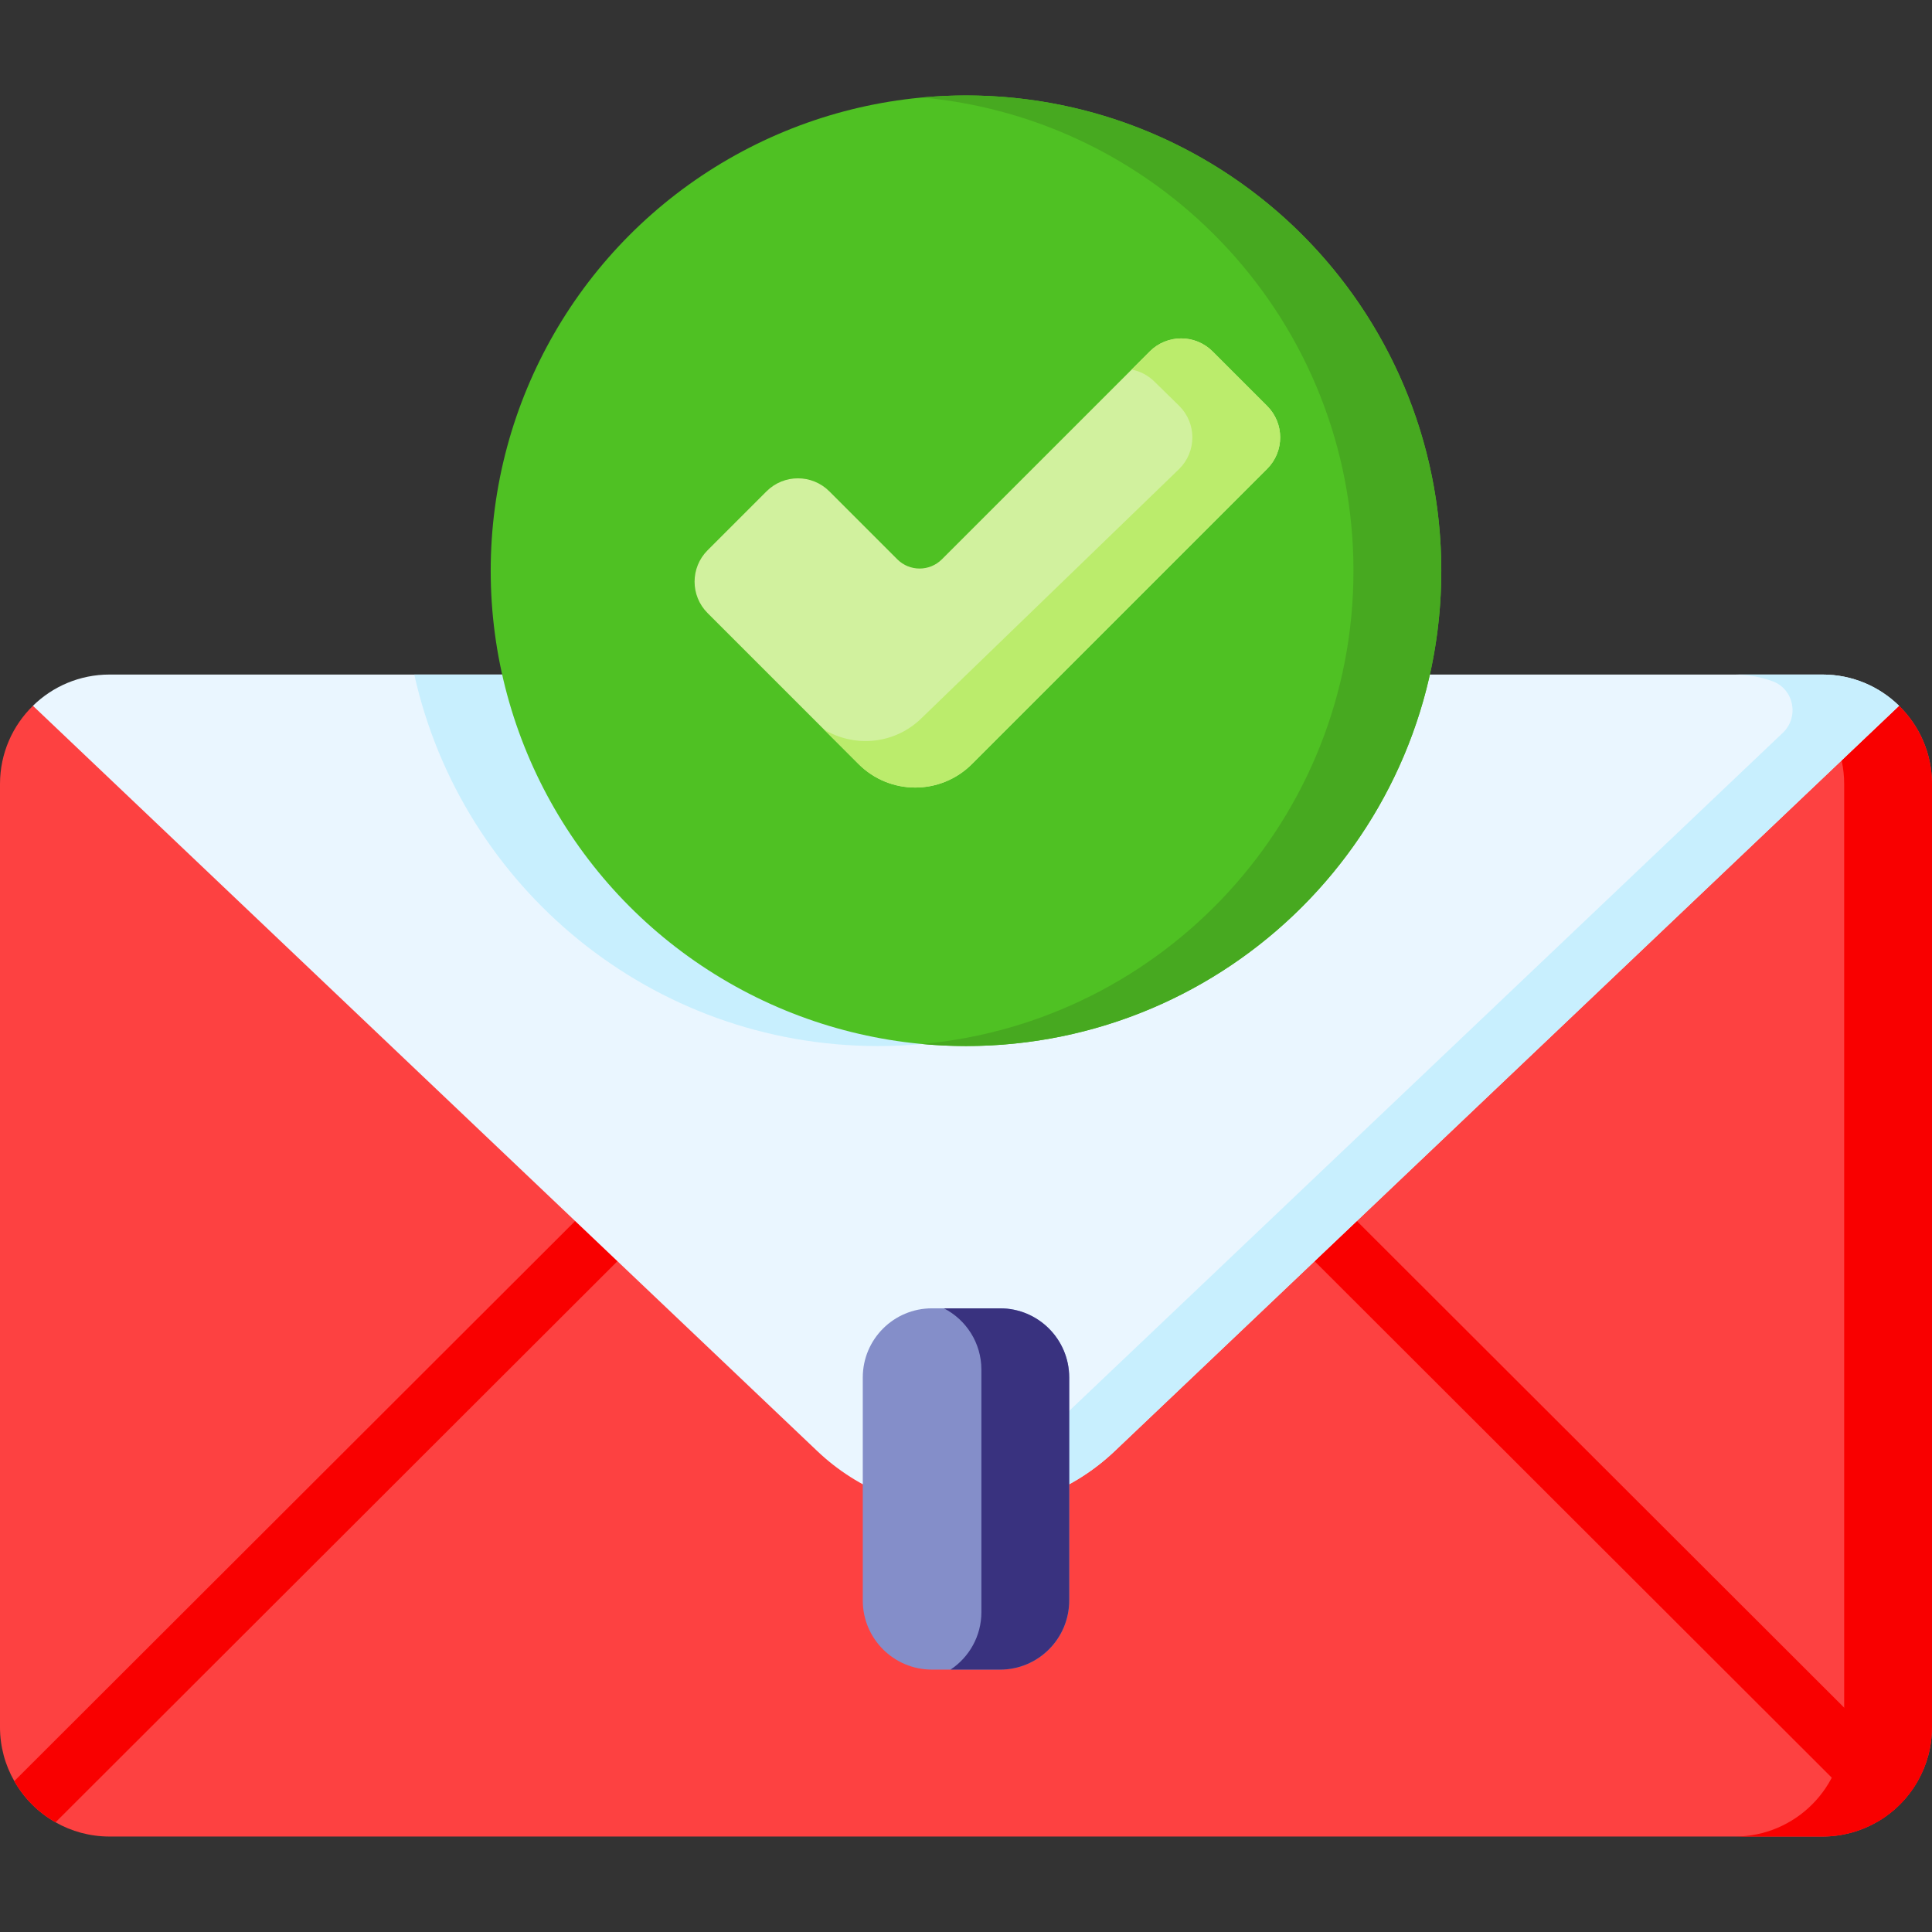 <?xml version="1.0"?>
<svg xmlns="http://www.w3.org/2000/svg" xmlns:xlink="http://www.w3.org/1999/xlink" xmlns:svgjs="http://svgjs.com/svgjs" version="1.1" width="512" height="512" x="0" y="0" viewBox="0 0 497 497" style="enable-background:new 0 0 512 512" xml:space="preserve" class=""><rect x="0" y="0" width="497" height="497" fill="#333333" stroke="none"/><g><g xmlns="http://www.w3.org/2000/svg"><path d="m497 201.69v242.58c0 5.06-1.33 9.81-3.68 13.91-2.5 4.42-6.18 8.1-10.61 10.6-4.1 2.33-8.83 3.66-13.88 3.66h-440.66c-5.05 0-9.78-1.33-13.88-3.66-4.43-2.5-8.11-6.18-10.61-10.6-2.35-4.1-3.68-8.85-3.68-13.91v-242.58c0-7.89 3.24-15.02 8.47-20.13h480.06c5.23 5.11 8.47 12.24 8.47 20.13z" fill="#fd4141" data-original="#0593fc" style="" class=""/><g><path d="m493.32 458.18c-2.5 4.42-6.18 8.1-10.61 10.6l-144.4-144.2c-2.93-2.93-2.93-7.67-.01-10.61 2.93-2.93 7.68-2.93 10.61 0z" fill="#f90000" data-original="#0181fa" style="" class=""/></g><g><path d="m158.69 324.58-144.4 144.2c-4.43-2.5-8.11-6.18-10.61-10.6l144.41-144.21c2.93-2.93 7.68-2.93 10.61 0 2.92 2.94 2.92 7.68-.01 10.61z" fill="#f90000" data-original="#0181fa" style="" class=""/></g><path d="m488.53 181.564h-22.593c5.23 5.11 8.47 12.24 8.47 20.13v242.58c0 15.56-12.61 28.17-28.17 28.17h22.593c15.56 0 28.17-12.61 28.17-28.17v-242.58c0-7.89-3.24-15.02-8.47-20.13z" fill="#f90000" data-original="#0181fa" style="" class=""/><path d="m488.53 181.564-201.79 191.74c-21.43 20.36-55.05 20.36-76.48 0l-201.79-191.74c5.08-4.98 12.03-8.04 19.7-8.04h440.66c7.67 0 14.62 3.06 19.7 8.04z" fill="#eaf6ff" data-original="#eaf6ff" style="" class=""/><path d="m345.24 173.524c-12.18 54.69-60.98 95.57-119.33 95.57-58.36 0-107.16-40.88-119.34-95.57z" fill="#c8effe" data-original="#c8effe" style="" class=""/><path d="m468.83 173.524h-22.593c3.441 0 6.736.616 9.784 1.744 5.492 2.034 6.854 9.205 2.608 13.24l-194.482 184.796c-7.766 7.378-17.136 12.068-26.943 14.099 17.256 3.573 35.873-1.118 49.537-14.099l201.79-191.74c-5.081-4.98-12.031-8.04-19.701-8.04z" fill="#c8effe" data-original="#c8effe" style="" class=""/><path d="m257.267 429.501h-17.533c-9.824 0-17.787-7.964-17.787-17.787v-57.364c0-9.824 7.964-17.787 17.787-17.787h17.533c9.824 0 17.787 7.964 17.787 17.787v57.364c0 9.823-7.964 17.787-17.787 17.787z" fill="#848ec9" data-original="#99e6fc" style="" class=""/><path d="m275.05 354.354v57.36c0 9.82-7.96 17.79-17.78 17.79h-12.75c4.78-3.17 7.94-8.61 7.94-14.79v-62.36c0-6.89-3.91-12.85-9.64-15.79h14.45c9.82 0 17.78 7.96 17.78 17.79z" fill="#39327f" data-original="#62dbfb" style="" class=""/><circle cx="248.5" cy="146.824" fill="#4fc123" r="122.268" data-original="#4fc123" style=""/><path d="m248.5 24.556c-3.81 0-7.576.183-11.297.524 62.23 5.702 110.971 58.027 110.971 121.744s-48.742 116.042-110.971 121.744c3.721.341 7.487.524 11.297.524 67.527 0 122.268-54.741 122.268-122.268s-54.741-122.268-122.268-122.268z" fill="#47a920" data-original="#47a920" style="" class=""/><path d="m230.83 143.883-17.488-17.488c-4.461-4.461-11.695-4.461-16.156 0l-15.161 15.161c-4.461 4.461-4.461 11.695 0 16.156l38.843 38.843c8.05 8.05 21.102 8.05 29.152 0l75.955-75.955c4.461-4.461 4.461-11.695 0-16.156l-14.042-14.042c-4.461-4.461-11.695-4.461-16.156 0l-53.482 53.482c-3.166 3.165-8.299 3.165-11.465-.001z" fill="#d1f19e" data-original="#d1f19e" style="" class=""/><path d="m325.975 104.444-14.042-14.042c-4.461-4.461-11.695-4.461-16.156 0l-4.668 4.668c2.163.417 4.23 1.463 5.905 3.138l6.369 6.236c4.461 4.461 4.461 11.695 0 16.156l-66.178 64.006c-6.851 6.851-17.315 7.849-25.245 3.04l8.909 8.909c8.05 8.05 21.102 8.05 29.152 0l75.955-75.955c4.461-4.462 4.461-11.695-.001-16.156z" fill="#bbec6c" data-original="#bbec6c" style=""/></g></g></svg>
